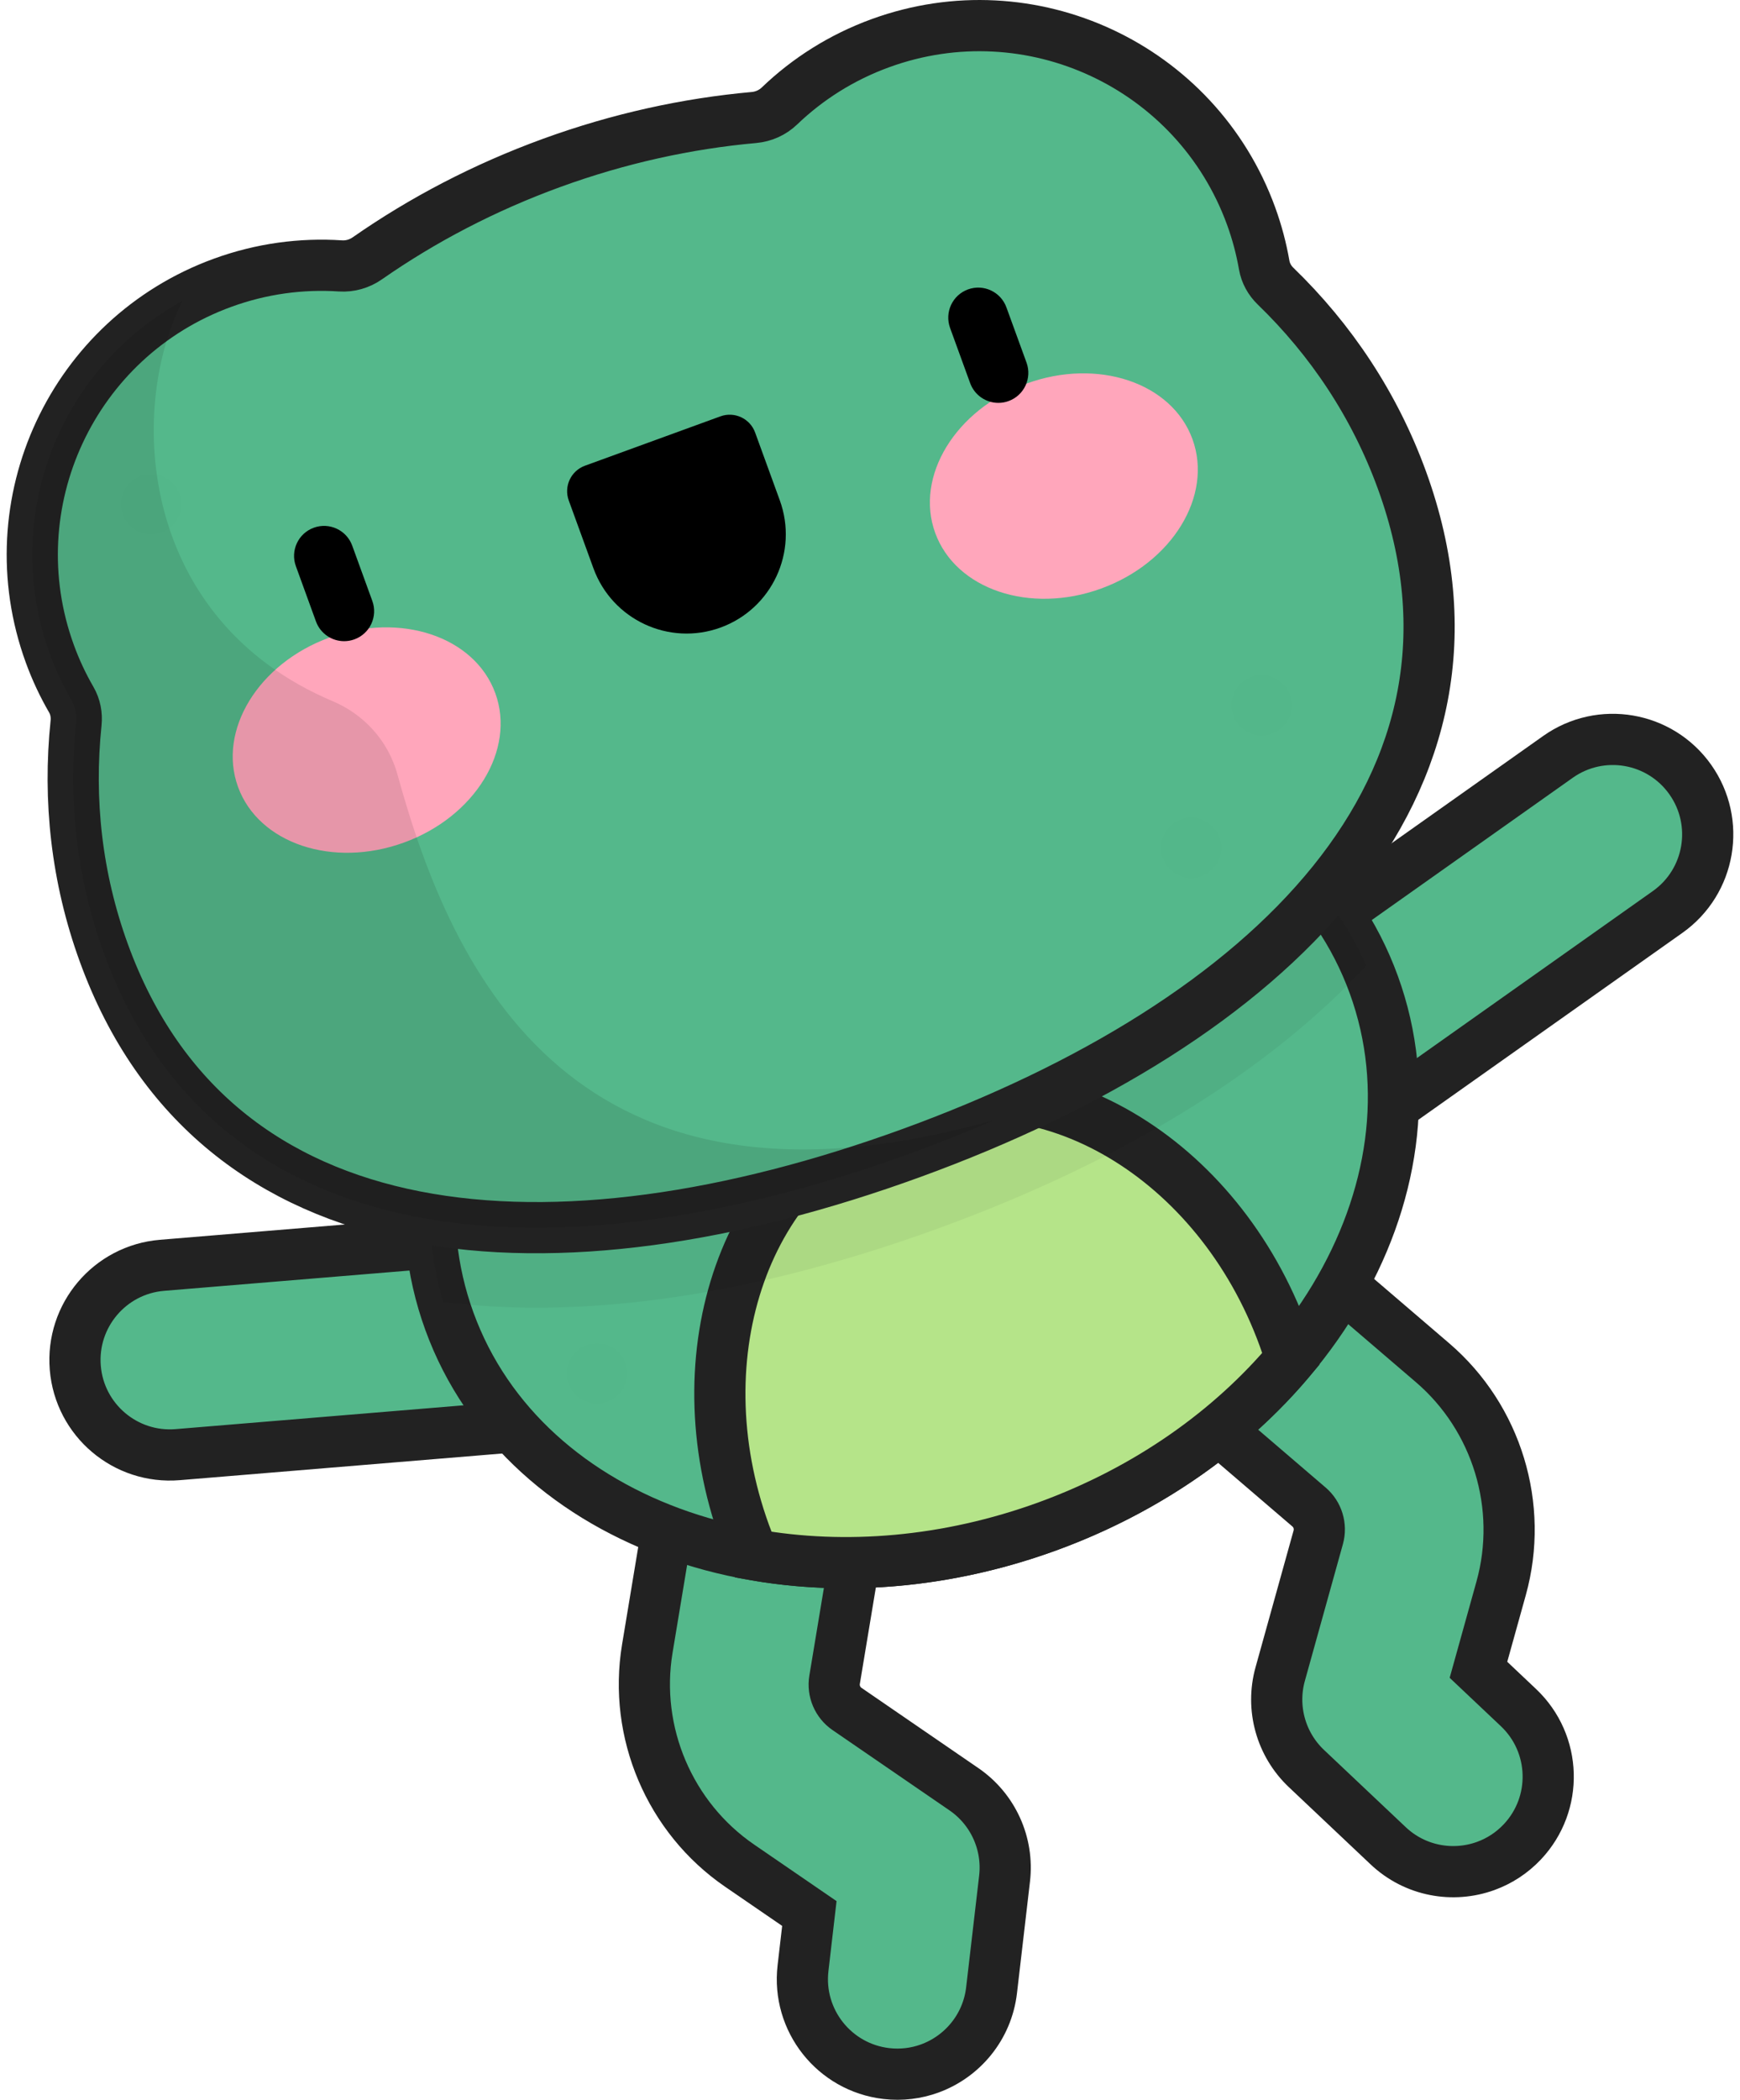 <svg width="68" height="82" viewBox="0 0 68 82" fill="none" xmlns="http://www.w3.org/2000/svg">
<path d="M36.333 80.778C35.808 80.969 35.231 81.044 34.638 80.975C32.603 80.738 31.145 78.896 31.382 76.861L31.63 74.725L28.904 72.856C26.169 70.98 24.754 67.654 25.297 64.383L26.298 58.352C26.634 56.331 28.544 54.964 30.566 55.3C32.587 55.635 33.953 57.546 33.618 59.567L32.616 65.599C32.543 66.038 32.733 66.485 33.101 66.737L37.672 69.873C38.807 70.651 39.418 71.994 39.259 73.361L38.751 77.719C38.584 79.161 37.61 80.313 36.333 80.778Z" fill="#54B88B" stroke="#222222" stroke-width="2"/>
<path d="M58.067 72.867C56.789 73.332 55.303 73.076 54.248 72.078L51.058 69.066C50.057 68.121 49.662 66.7 50.031 65.374L51.518 60.033C51.637 59.604 51.496 59.14 51.157 58.851L46.513 54.873C44.957 53.541 44.776 51.199 46.108 49.643C47.441 48.086 49.782 47.905 51.339 49.238L55.983 53.215C58.502 55.371 59.555 58.829 58.666 62.023L57.779 65.208L59.342 66.684C60.832 68.091 60.899 70.439 59.492 71.929C59.082 72.363 58.592 72.676 58.067 72.867Z" fill="#54B88B" stroke="#222222" stroke-width="2"/>
<path d="M51.527 45.105C49.994 45.663 48.219 45.156 47.231 43.76C46.048 42.087 46.445 39.772 48.117 38.589L60.886 29.557C62.559 28.373 64.874 28.77 66.057 30.443C67.24 32.115 66.844 34.431 65.171 35.614L52.402 44.646C52.126 44.842 51.831 44.995 51.527 45.105Z" fill="#54B88B" stroke="#222222" stroke-width="2"/>
<path d="M23.498 55.307C23.194 55.418 22.87 55.49 22.532 55.518L6.945 56.806C4.903 56.975 3.111 55.457 2.942 53.415C2.774 51.373 4.291 49.581 6.334 49.412L21.921 48.124C23.963 47.955 25.755 49.474 25.924 51.515C26.065 53.219 25.031 54.749 23.498 55.307Z" fill="#54B88B" stroke="#222222" stroke-width="2"/>
<path d="M53.688 38.451C50.757 30.397 40.294 26.811 30.318 30.442C20.342 34.072 14.632 43.545 17.563 51.599C20.494 59.653 30.957 63.238 40.933 59.608C50.909 55.977 56.62 46.505 53.688 38.451Z" fill="#54B88B" stroke="#222222" stroke-width="2"/>
<path d="M34.999 43.302C29.184 45.419 26.549 52.847 29.114 59.895C29.215 60.172 29.323 60.444 29.436 60.711C33.02 61.346 37.014 61.033 40.934 59.607C44.853 58.18 48.114 55.852 50.451 53.062C50.366 52.784 50.274 52.507 50.173 52.23C47.608 45.183 40.815 41.185 34.999 43.302Z" fill="#B5E489" stroke="#222222" stroke-width="2"/>
<path opacity="0.05" d="M30.318 30.441C20.653 33.959 14.992 42.96 17.314 50.842C18.483 50.991 19.699 51.068 20.961 51.068C20.962 51.068 20.962 51.068 20.962 51.068C25.737 51.068 31.03 50.023 36.695 47.961C43.837 45.361 49.569 41.839 53.395 37.714C50.109 30.18 39.985 26.922 30.318 30.441Z" fill="black"/>
<path d="M49.847 11.172C49.619 10.951 49.461 10.668 49.406 10.355C49.294 9.713 49.125 9.073 48.895 8.44C46.76 2.574 40.275 -0.45 34.409 1.685C32.888 2.238 31.559 3.086 30.461 4.139C30.19 4.399 29.839 4.555 29.465 4.589C26.848 4.824 24.186 5.405 21.555 6.363C18.924 7.321 16.511 8.586 14.355 10.088C14.047 10.303 13.678 10.409 13.303 10.384C11.785 10.284 10.222 10.488 8.701 11.042C2.835 13.177 -0.189 19.662 1.946 25.527C2.176 26.161 2.459 26.76 2.785 27.323C2.944 27.598 3.006 27.917 2.973 28.233C2.66 31.235 2.991 34.28 4.058 37.212C8.403 49.151 21.617 50.122 35.626 45.024C49.635 39.925 59.133 30.686 54.788 18.748C53.72 15.816 52.017 13.27 49.847 11.172Z" fill="#54B88B" stroke="#222222" stroke-width="2"/>
<path d="M19.357 27.071C18.553 24.86 15.65 23.888 12.873 24.898C10.097 25.909 8.498 28.52 9.302 30.73C10.107 32.941 13.01 33.914 15.787 32.903C18.563 31.893 20.162 29.282 19.357 27.071Z" fill="#FFA6BB"/>
<path d="M36.548 20.811C37.353 23.022 40.256 23.995 43.032 22.984C45.809 21.974 47.408 19.363 46.603 17.152C45.799 14.941 42.895 13.969 40.119 14.979C37.342 15.99 35.744 18.601 36.548 20.811Z" fill="#FFA6BB"/>
<path d="M13.449 25.039C12.971 25.039 12.521 24.744 12.348 24.268L11.563 22.11C11.341 21.502 11.655 20.829 12.263 20.608C12.871 20.387 13.544 20.7 13.765 21.308L14.55 23.466C14.772 24.075 14.458 24.747 13.85 24.968C13.718 25.016 13.582 25.039 13.449 25.039Z" fill="black"/>
<path d="M28.159 24.507C26.147 25.239 23.923 24.202 23.191 22.191L22.227 19.543C22.028 18.994 22.311 18.387 22.86 18.187L28.155 16.259C28.704 16.059 29.312 16.342 29.511 16.892L30.475 19.539C31.207 21.551 30.17 23.775 28.159 24.507Z" fill="black"/>
<path d="M39.016 15.733C38.537 15.733 38.088 15.438 37.914 14.962L37.129 12.805C36.908 12.196 37.221 11.524 37.829 11.302C38.438 11.081 39.11 11.395 39.331 12.003L40.117 14.16C40.338 14.769 40.025 15.441 39.416 15.662C39.284 15.711 39.149 15.733 39.016 15.733Z" fill="black"/>
<path opacity="0.1" d="M13.008 27.386C5.476 24.206 4.948 16.076 7.13 11.752C2.314 14.386 0.011 20.212 1.946 25.528C2.175 26.157 2.456 26.753 2.779 27.314C2.935 27.584 3.009 27.895 2.976 28.205C2.658 31.216 2.987 34.271 4.058 37.212C8.403 49.151 21.618 50.123 35.626 45.024C36.727 44.623 37.8 44.197 38.841 43.746C22.434 48.356 17.673 38.029 15.533 30.245C15.178 28.952 14.244 27.908 13.008 27.386Z" fill="black"/>
<g opacity="0.1">
<path opacity="0.1" d="M46.55 34.284C47.199 34.284 47.724 33.758 47.724 33.11C47.724 32.461 47.199 31.936 46.55 31.936C45.902 31.936 45.376 32.461 45.376 33.11C45.376 33.758 45.902 34.284 46.55 34.284Z" fill="black"/>
<path opacity="0.1" d="M5.905 20.865C6.553 20.865 7.079 20.339 7.079 19.691C7.079 19.042 6.553 18.517 5.905 18.517C5.256 18.517 4.731 19.042 4.731 19.691C4.731 20.339 5.256 20.865 5.905 20.865Z" fill="black"/>
<path opacity="0.1" d="M23.331 54.808C23.98 54.808 24.506 54.283 24.506 53.634C24.506 52.986 23.98 52.46 23.331 52.46C22.683 52.46 22.157 52.986 22.157 53.634C22.157 54.283 22.683 54.808 23.331 54.808Z" fill="black"/>
<path opacity="0.1" d="M49.303 28.716C49.952 28.716 50.477 28.191 50.477 27.542C50.477 26.894 49.952 26.368 49.303 26.368C48.655 26.368 48.129 26.894 48.129 27.542C48.129 28.191 48.655 28.716 49.303 28.716Z" fill="black"/>
</g>
</svg>
